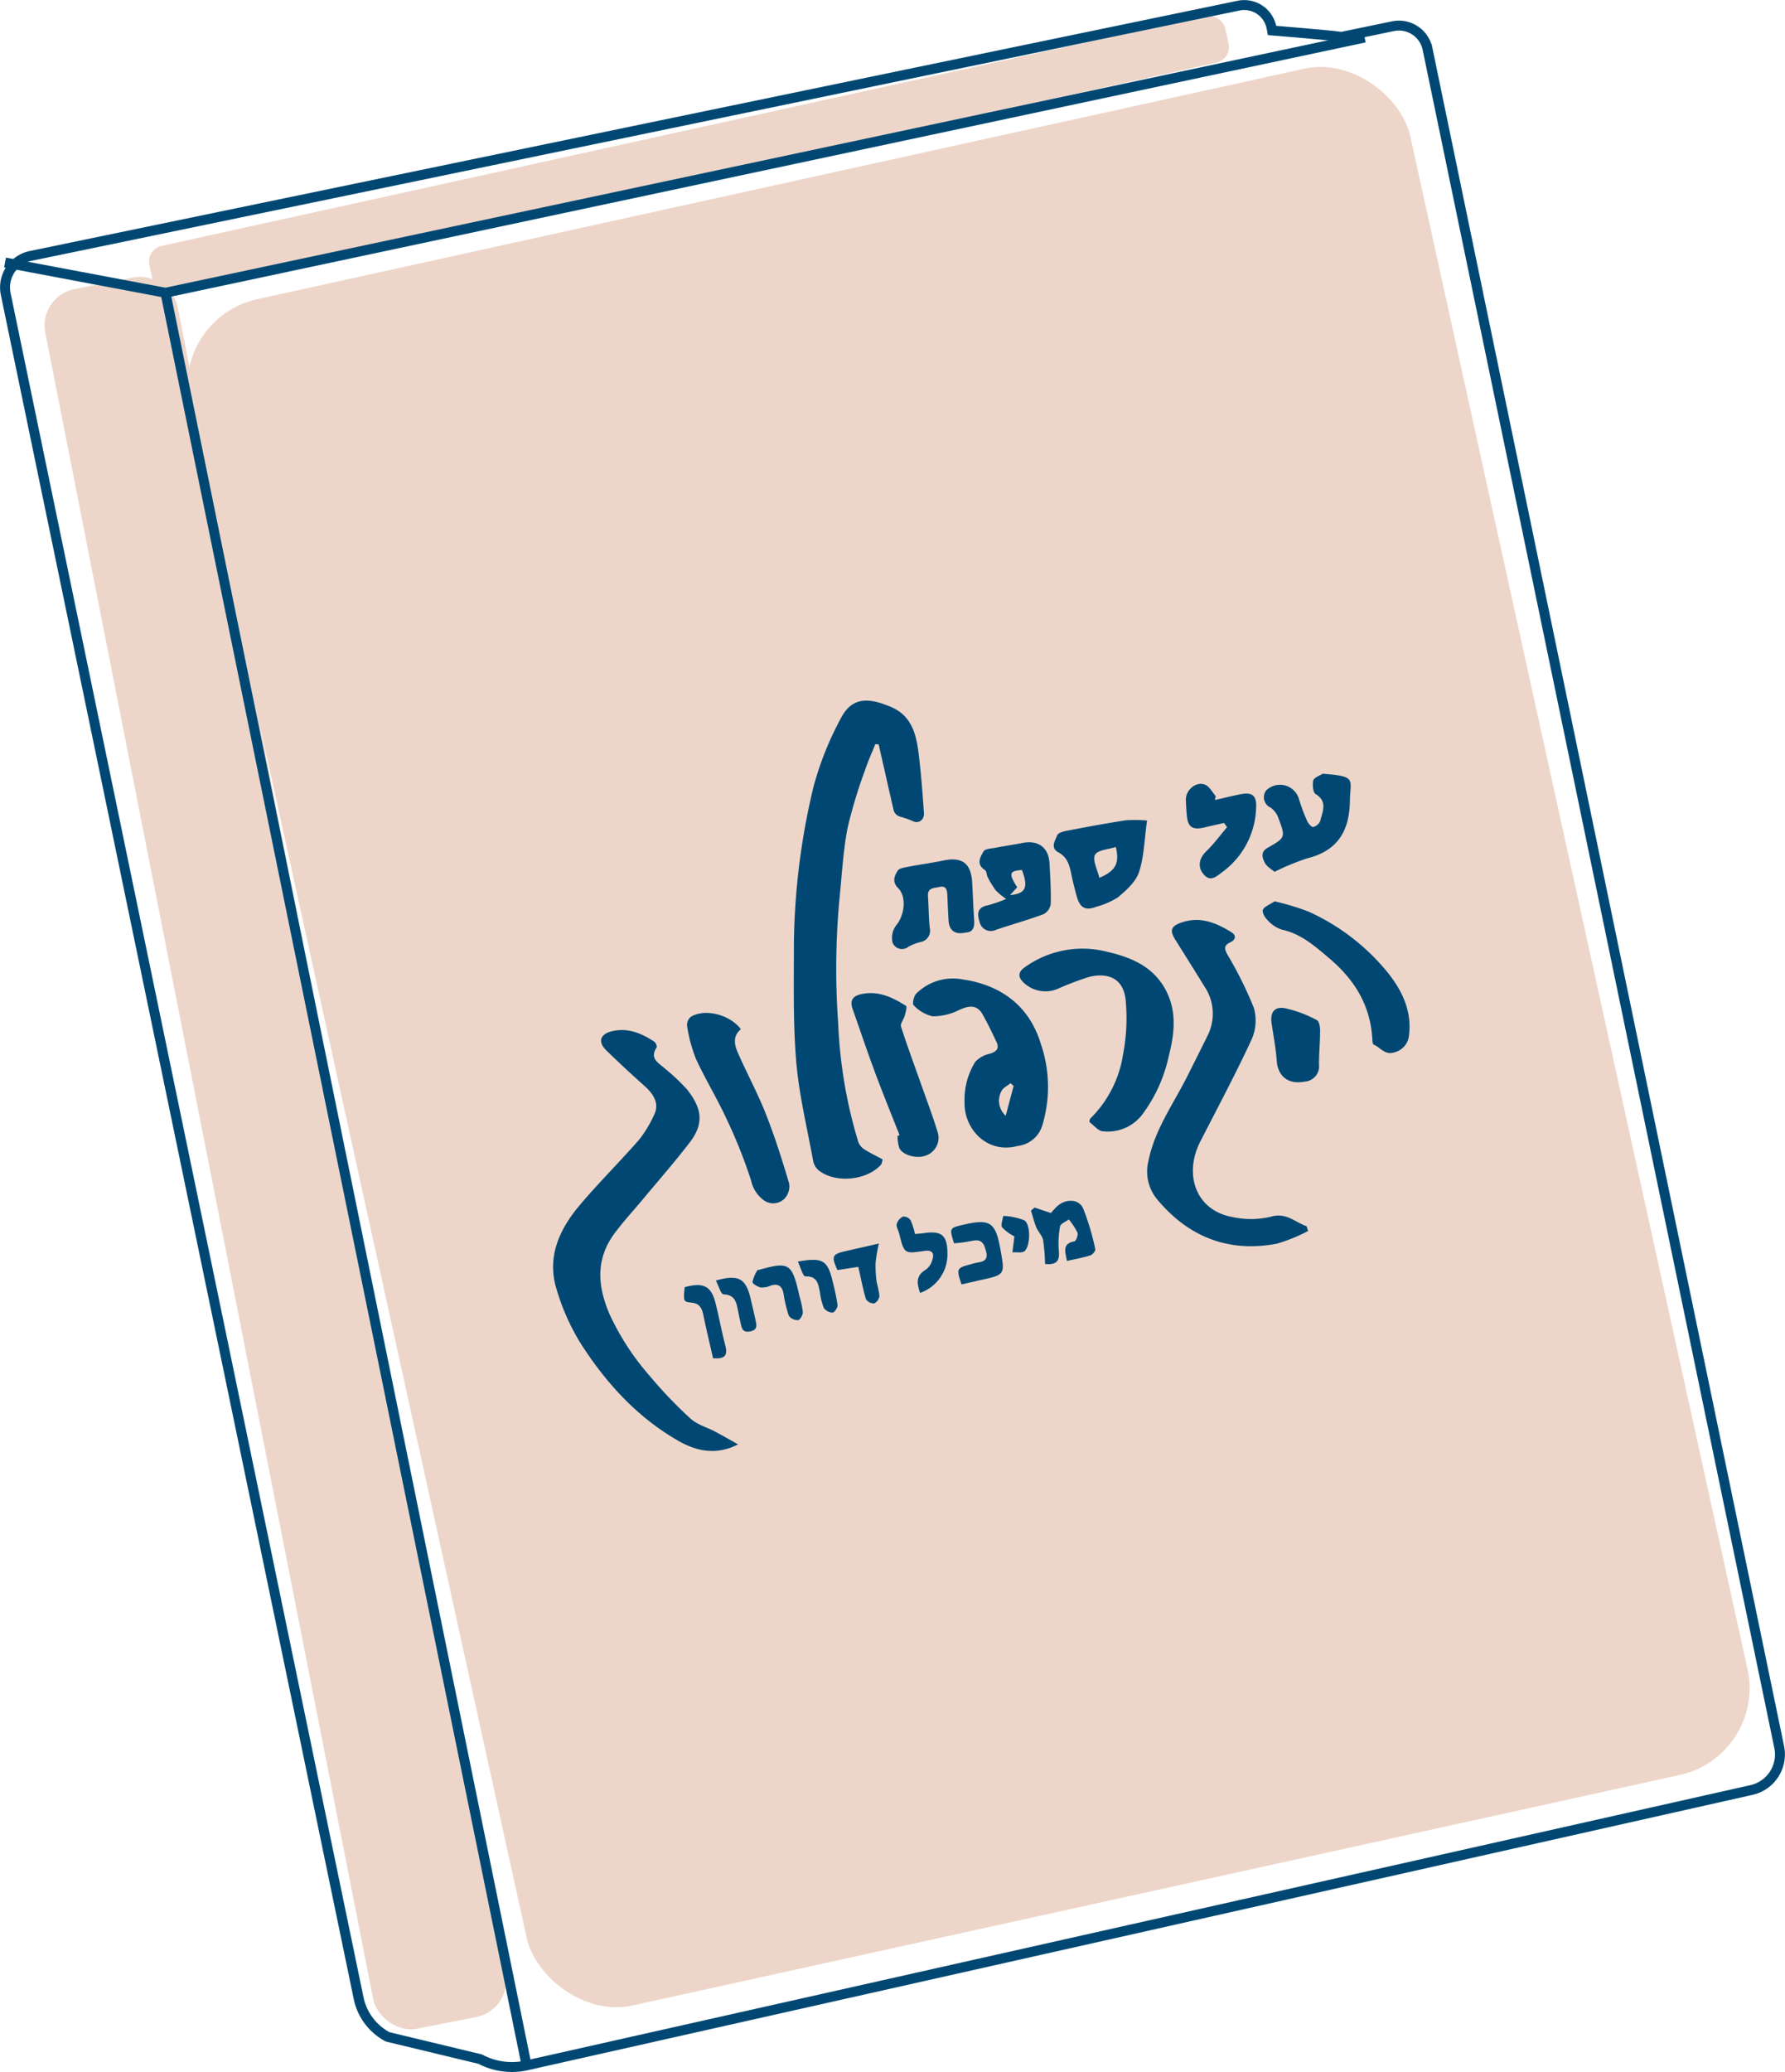 <svg xmlns="http://www.w3.org/2000/svg" width="269.49" height="312.732" viewBox="0 0 269.49 312.732"><defs><style>.a{fill:#edd6c9;}.b{fill:#004873;}.c{fill:none;stroke:#004873;stroke-miterlimit:10;stroke-width:1.5px;}</style></defs><g transform="translate(0.76 0.758)"><rect class="a" width="166.245" height="7.219" rx="2.426" transform="matrix(0.977, -0.215, 0.215, 0.977, 21.269, 36.874)"/><rect class="a" width="20.357" height="267.598" rx="5.612" transform="translate(4.992 43.951) rotate(-11.136)"/><rect class="a" width="188.654" height="263.585" rx="13.402" transform="matrix(0.977, -0.215, 0.215, 0.977, 24.964, 47.282)"/><g transform="translate(82.741 104.976)"><path class="b" d="M810.688,163.515l-2.239-9.855-.5-.042c-.516,1.287-1.1,2.55-1.531,3.865a72.554,72.554,0,0,0-2.671,8.834c-.686,3.627-.87,7.351-1.25,11.033a114.458,114.458,0,0,0-.155,18.443,71.427,71.427,0,0,0,3.039,17.891,2.3,2.3,0,0,0,.921,1.1c.854.549,1.779.986,2.754,1.51-.1.312-.1.638-.265.818-2.209,2.421-7.029,2.83-9.48.766a2.633,2.633,0,0,1-.771-1.452c-.9-4.953-2.114-9.884-2.535-14.882-.489-5.839-.354-11.74-.354-17.613A105.676,105.676,0,0,1,798.6,160.1a47.64,47.64,0,0,1,4.1-10.3c1.759-3.523,4.5-3.1,7.607-1.794,2.938,1.238,3.749,3.825,4.117,6.588.418,3.147.641,6.32.866,9.489a1.454,1.454,0,0,1-.077.539,1.1,1.1,0,0,1-1.477.671,16.078,16.078,0,0,0-2.04-.726A1.384,1.384,0,0,1,810.688,163.515Z" transform="translate(-759.295 -147.046)"/><path class="b" d="M799.139,243c-3.309,1.712-6.323,1.012-9.008-.525-6.247-3.571-10.994-8.8-14.815-14.8a33.523,33.523,0,0,1-3.6-8.144c-1.468-4.8.427-8.952,3.45-12.553,2.868-3.42,6.067-6.564,9-9.929a17.256,17.256,0,0,0,2.3-3.8c.742-1.516.141-2.92-1.473-4.356q-2.943-2.618-5.766-5.371c-1.282-1.247-.927-2.422.808-2.858,2.409-.605,4.487.269,6.439,1.553.228.15.464.717.362.875-1.148,1.782.431,2.4,1.357,3.274a30.692,30.692,0,0,1,3.236,3.062c1.955,2.507,2.833,4.831.443,7.959-2.254,2.95-4.712,5.744-7.087,8.6-1.422,1.711-2.943,3.346-4.268,5.128-2.919,3.925-2.63,8-.736,12.342a38.408,38.408,0,0,0,5.955,9.142,66.612,66.612,0,0,0,6.219,6.512c1.009.924,2.5,1.315,3.751,1.98C796.859,241.71,797.995,242.364,799.139,243Z" transform="translate(-771.207 -130.744)"/><path class="b" d="M855.789,216.241a25,25,0,0,1-4.731,1.922c-7.357,1.382-13.415-1.064-18.132-6.782a6.553,6.553,0,0,1-1.25-5.682c.94-4.729,3.74-8.574,5.844-12.751,1.03-2.047,2.062-4.094,3.072-6.152a7.35,7.35,0,0,0-.488-7.507c-1.44-2.34-2.9-4.668-4.361-7-.916-1.462-.629-2.075.979-2.62,2.791-.943,5.162.057,7.452,1.461.841.515.678,1.171-.143,1.555-1.065.5-.842,1.059-.387,1.906a57.881,57.881,0,0,1,3.945,7.953,7,7,0,0,1-.329,4.79c-2.41,5.208-5.121,10.279-7.74,15.39-2.556,4.988-.689,10.447,4.889,11.42a12.905,12.905,0,0,0,5.717-.049c2.343-.707,3.678.821,5.435,1.431Z" transform="translate(-741.798 -136.19)"/><path class="b" d="M823.547,200.5c-4.634,1.259-8.135-2.563-8.032-6.583a10.748,10.748,0,0,1,1.622-6.116,4.094,4.094,0,0,1,2.139-1.2c1.027-.308,1.547-.759,1.046-1.821-.655-1.384-1.317-2.767-2.068-4.1-.87-1.546-2.056-1.373-3.517-.714a9.122,9.122,0,0,1-4.036.977,5.659,5.659,0,0,1-2.876-1.684c-.226-.2.015-1.357.387-1.741a7.847,7.847,0,0,1,6.952-2.16c5.83.826,10.14,4.011,11.862,9.731a19.974,19.974,0,0,1,.232,12.283A4.383,4.383,0,0,1,823.547,200.5Zm-.623-9.065-.471-.4c-.467.387-1.12.681-1.36,1.178a3.057,3.057,0,0,0,.631,3.733Z" transform="translate(-753.391 -133.284)"/><path class="b" d="M829.095,198.377c.046-.2.028-.424.131-.521a17.219,17.219,0,0,0,4.938-9.609,29.109,29.109,0,0,0,.4-8.331c-.324-3.033-2.42-4.185-5.506-3.44a43.978,43.978,0,0,0-4.642,1.754,4.749,4.749,0,0,1-5.091-.757c-1.018-.872-1.1-1.674.024-2.459a14.9,14.9,0,0,1,12.272-2.37c3.3.757,6.512,1.931,8.522,5,2.229,3.408,1.886,7.1.942,10.747a22.586,22.586,0,0,1-4.1,8.977,6.545,6.545,0,0,1-5.894,2.4C830.444,199.738,829.839,198.923,829.095,198.377Z" transform="translate(-748.126 -134.768)"/><path class="b" d="M792.936,181.194c-1.253,1.022-.989,2.345-.448,3.572,1.357,3.075,2.962,6.048,4.2,9.169,1.357,3.44,2.479,6.977,3.532,10.524a2.718,2.718,0,0,1-.693,2.3,2.416,2.416,0,0,1-3.28.135,4.979,4.979,0,0,1-1.772-2.871,76.151,76.151,0,0,0-3.74-9.367c-1.412-3.057-3.188-5.945-4.591-9.005a22.751,22.751,0,0,1-1.333-4.957,1.619,1.619,0,0,1,.57-1.378C787.513,178.024,791.283,178.974,792.936,181.194Z" transform="translate(-764.582 -131.592)"/><path class="b" d="M808.746,198.16c-1.25-3.179-2.544-6.344-3.734-9.545-1.175-3.157-2.243-6.353-3.362-9.53-.452-1.284.067-1.94,1.332-2.211,2.556-.549,4.706.479,6.75,1.784.177.112-.065.969-.2,1.458-.155.576-.7,1.223-.558,1.674.933,2.926,2.008,5.805,3.03,8.7.836,2.37,1.729,4.725,2.47,7.125a2.843,2.843,0,0,1-1.769,3.63c-1.3.513-3.429-.015-3.989-1.122a5.878,5.878,0,0,1-.269-1.849Z" transform="translate(-756.438 -132.572)"/><path class="b" d="M845.015,167.413a36.8,36.8,0,0,1,5.188,1.578,32.777,32.777,0,0,1,11.866,9.139c2.148,2.67,3.691,5.78,3.242,9.454a2.9,2.9,0,0,1-2.13,2.595c-1.5.542-2.177-.717-3.218-1.15-.171-.071-.177-.625-.2-.96-.314-5-2.7-8.852-6.46-12.028-2.193-1.854-4.289-3.746-7.245-4.369a5.214,5.214,0,0,1-2.2-1.522c-.367-.354-.75-1.12-.6-1.482C843.448,168.21,844.174,167.975,845.015,167.413Z" transform="translate(-736.085 -137.112)"/><path class="b" d="M836.1,159.248c-.4,2.867-.445,5.448-1.214,7.79-.484,1.471-1.925,2.742-3.188,3.806a11.742,11.742,0,0,1-3.289,1.424c-1.561.617-2.423.182-2.9-1.5-.324-1.157-.622-2.327-.861-3.505-.268-1.315-.6-2.5-1.946-3.219-1.239-.662-.488-1.778-.158-2.578.162-.39,1-.6,1.571-.7,2.914-.559,5.833-1.1,8.766-1.553A20.553,20.553,0,0,1,836.1,159.248Zm-7.2,8.647c2.456-1.034,3.083-2.217,2.48-4.655-1.105.372-2.745.449-3.135,1.186C827.827,165.206,828.6,166.617,828.9,167.894Z" transform="translate(-746.426 -141.143)"/><path class="b" d="M845.013,169.276c-.421-.378-1.184-.787-1.494-1.418-.338-.689-.655-1.589.455-2.214,2.714-1.531,2.719-1.583,1.617-4.508a3.274,3.274,0,0,0-1.171-1.561,1.7,1.7,0,0,1-.655-2.6,2.988,2.988,0,0,1,4.957,1.357,25.3,25.3,0,0,0,1.2,3.225c.176.4.656.983.921.946a1.542,1.542,0,0,0,1.075-.916c.327-1.4,1.162-2.91-.708-4.061-.406-.25-.484-1.385-.348-2.038.083-.4.839-.69,1.328-.967.171-.1.449-.016.678,0,4.526.36,3.575.872,3.529,4-.07,4.64-1.878,7.595-6.515,8.736A35.8,35.8,0,0,0,845.013,169.276Z" transform="translate(-736.094 -143.425)"/><path class="b" d="M816.692,174.2c-1.546.342-2.438-.289-2.539-1.732-.092-1.315-.129-2.633-.195-3.95-.037-.756-.185-1.431-1.192-1.2-.786.184-1.822.063-1.729,1.4.112,1.6.1,3.212.271,4.805a1.714,1.714,0,0,1-1.291,2.078,7.737,7.737,0,0,0-1.922.728,1.53,1.53,0,0,1-2.394-.586,3.122,3.122,0,0,1,.531-2.636c1.233-1.437,1.647-4.279.3-5.618-.966-.964-.544-1.837-.083-2.612.235-.4,1.064-.5,1.65-.617,1.736-.339,3.5-.565,5.226-.93,2.88-.6,4.234.408,4.389,3.373.1,1.889.17,3.78.3,5.667C818.089,173.455,817.784,174.172,816.692,174.2Z" transform="translate(-754.437 -139.185)"/><path class="b" d="M818.576,169.974A10.341,10.341,0,0,1,817,168.686a14.146,14.146,0,0,1-1.221-2.008c-.182-.338-.156-.9-.415-1.067-1.367-.869-.7-1.967-.205-2.816.234-.4,1.187-.424,1.827-.549,1.345-.263,2.7-.454,4.048-.723,2.353-.473,3.945.675,4.081,3.045.118,2.057.243,4.121.185,6.177a2.082,2.082,0,0,1-1.1,1.538c-2.359.876-4.793,1.546-7.178,2.354a1.733,1.733,0,0,1-2.473-1.245c-.36-1.1-.376-2.154,1.2-2.444A21.6,21.6,0,0,0,818.576,169.974Zm.588-.585c2.4-.216,2.767-1.178,1.794-3.777-1.909.119-2.052.525-.716,2.6Z" transform="translate(-750.167 -140.036)"/><path class="b" d="M839.812,157.93c1.272-.289,2.538-.6,3.816-.861,1.872-.379,2.522.226,2.4,2.121a12.452,12.452,0,0,1-5.153,9.66c-.961.714-1.813,1.516-2.856.19-.86-1.093-.55-2.37.494-3.379,1.144-1.105,2.1-2.41,3.133-3.629l-.454-.634c-1.028.234-2.058.464-3.084.7-1.666.384-2.374-.1-2.531-1.755-.076-.8-.119-1.6-.15-2.4-.058-1.5,1.532-2.877,2.9-2.324.661.268,1.079,1.132,1.607,1.726Z" transform="translate(-739.89 -142.925)"/><path class="b" d="M849.13,189.349c-2.473.488-4.039-.812-4.213-3.108-.141-1.882-.484-3.749-.769-5.619-.251-1.639.323-2.612,1.943-2.365a18.543,18.543,0,0,1,4.875,1.809c.342.159.5,1.01.5,1.543,0,1.717-.174,3.434-.171,5.149A2.314,2.314,0,0,1,849.13,189.349Z" transform="translate(-735.661 -131.842)"/><path class="b" d="M820.25,198.816l2.468.823a11.343,11.343,0,0,1,1-1.074c1.281-1.1,3.2-1.074,3.856.369a36.2,36.2,0,0,1,1.837,6.174c.061.243-.421.826-.751.928-1.128.353-2.3.559-3.524.838-.26-1.4-.757-2.606,1.126-2.964.248-.046.6-.963.469-1.3a10.793,10.793,0,0,0-1.315-2.008c-.464.354-1.253.649-1.329,1.071a14.56,14.56,0,0,0-.17,3.755c.119,1.415-.327,2.077-2.09,1.9a28.84,28.84,0,0,0-.293-3.6c-.131-.677-.745-1.245-1.021-1.913-.336-.817-.544-1.687-.808-2.535Z" transform="translate(-747.553 -122.298)"/><path class="b" d="M812.041,203.156c-.723-2.263-.693-2.321,1.3-2.785,4.185-.971,4.967-.446,5.728,3.849.65,3.67.65,3.669-2.962,4.469-.991.22-1.979.449-2.946.669-.783-2.4-.744-2.471,1.364-3.036a9.922,9.922,0,0,1,1.165-.286c.939-.134,1.474-.491,1.2-1.583-.257-1.013-.522-1.93-1.864-1.718-.507.08-1.01.195-1.521.266C813.011,203.073,812.509,203.108,812.041,203.156Z" transform="translate(-751.503 -121.24)"/><path class="b" d="M808.841,202.036c.567-.055.963-.079,1.354-.137,2.693-.391,3.529.327,3.551,3.069a6.157,6.157,0,0,1-4.13,5.954c-.464-1.36-.716-2.577.845-3.5a2.66,2.66,0,0,0,.967-1.369c.363-1.035.119-1.668-1.2-1.468-3.007.451-3.008.425-3.766-2.6-.125-.5-.467-1.028-.373-1.473a1.784,1.784,0,0,1,.967-1.114,1.323,1.323,0,0,1,1.131.562A10.134,10.134,0,0,1,808.841,202.036Z" transform="translate(-754.205 -121.523)"/><path class="b" d="M798.556,209.073a12.279,12.279,0,0,1,.487,2.349c.01.412-.437,1.159-.717,1.178a1.667,1.667,0,0,1-1.394-.658,19.46,19.46,0,0,1-.8-3.335c-.217-1.134-.786-1.584-1.935-1.214a3.27,3.27,0,0,1-1.5.277c-.478-.1-1.257-.553-1.248-.829a4.907,4.907,0,0,1,.739-1.766c.033-.065.214-.055.324-.085C797.016,203.731,797.434,204.012,798.556,209.073Z" transform="translate(-761.338 -119.093)"/><path class="b" d="M803.4,205.649l-3.155.484c-.946-2.081-.8-2.4,1.254-2.867,1.5-.342,2.995-.681,5-1.138a24.963,24.963,0,0,0-.491,2.922,18.145,18.145,0,0,0,.171,2.962,14.25,14.25,0,0,1,.411,2.011,1.466,1.466,0,0,1-.789,1.141,1.429,1.429,0,0,1-1.245-.64C804.094,208.994,803.8,207.411,803.4,205.649Z" transform="translate(-757.318 -120.181)"/><path class="b" d="M784.6,206.653c2.879-.769,4.017-.183,4.686,2.51.524,2.11.9,4.258,1.459,6.358.406,1.529-.2,2-1.864,1.866-.486-2.142-1.022-4.347-1.479-6.57-.219-1.068-.61-1.733-1.849-1.836C784.387,208.885,784.384,208.729,784.6,206.653Z" transform="translate(-764.729 -118.126)"/><path class="b" d="M787.729,206.014c3.362-.943,4.466-.344,5.185,2.5.28,1.111.524,2.232.774,3.352.177.8.442,1.589-.8,1.833s-1.27-.637-1.456-1.4c-.135-.556-.245-1.12-.353-1.683-.242-1.262-.428-2.441-2.206-2.519C788.473,208.08,788.131,206.784,787.729,206.014Z" transform="translate(-763.149 -118.488)"/><path class="b" d="M796.044,204.05c3.706-.678,4.5-.189,5.225,2.862a33.65,33.65,0,0,1,.774,3.688c.043.37-.464,1.129-.744,1.143a1.677,1.677,0,0,1-1.334-.711,9.387,9.387,0,0,1-.577-2.318c-.256-1.244-.362-2.495-2.22-2.435C796.831,206.289,796.45,204.892,796.044,204.05Z" transform="translate(-759.094 -119.375)"/><path class="b" d="M818.361,204.828l.3-2.415a6.7,6.7,0,0,1-1.857-1.363c-.246-.379.094-1.137.17-1.724a9.682,9.682,0,0,1,3.182.664c.982.6.942,3.867.039,4.652C819.83,204.956,819.038,204.775,818.361,204.828Z" transform="translate(-749.014 -121.548)"/></g><path class="c" d="M795.224,387.791l184.937-41.564a5.5,5.5,0,0,0,4.176-6.477l-53.093-256.3a4.408,4.408,0,0,0-5.212-3.423l-7.776,1.611c-1.623-.217-6.155-.61-10.485-.964l-.1-.5a4.186,4.186,0,0,0-4.948-3.251L720.361,114.695a4.861,4.861,0,0,0-3.776,5.746l53.279,257.2a8.588,8.588,0,0,0,4.383,5.844l13.979,3.364A10.167,10.167,0,0,0,795.224,387.791Z" transform="translate(-716.483 -76.831)"/><path class="c" d="M716.484,102.953l24.216,4.566L795.225,375.05" transform="translate(-716.483 -64.091)"/><line class="c" y1="38.521" x2="181.055" transform="translate(24.217 4.907)"/></g></svg>
